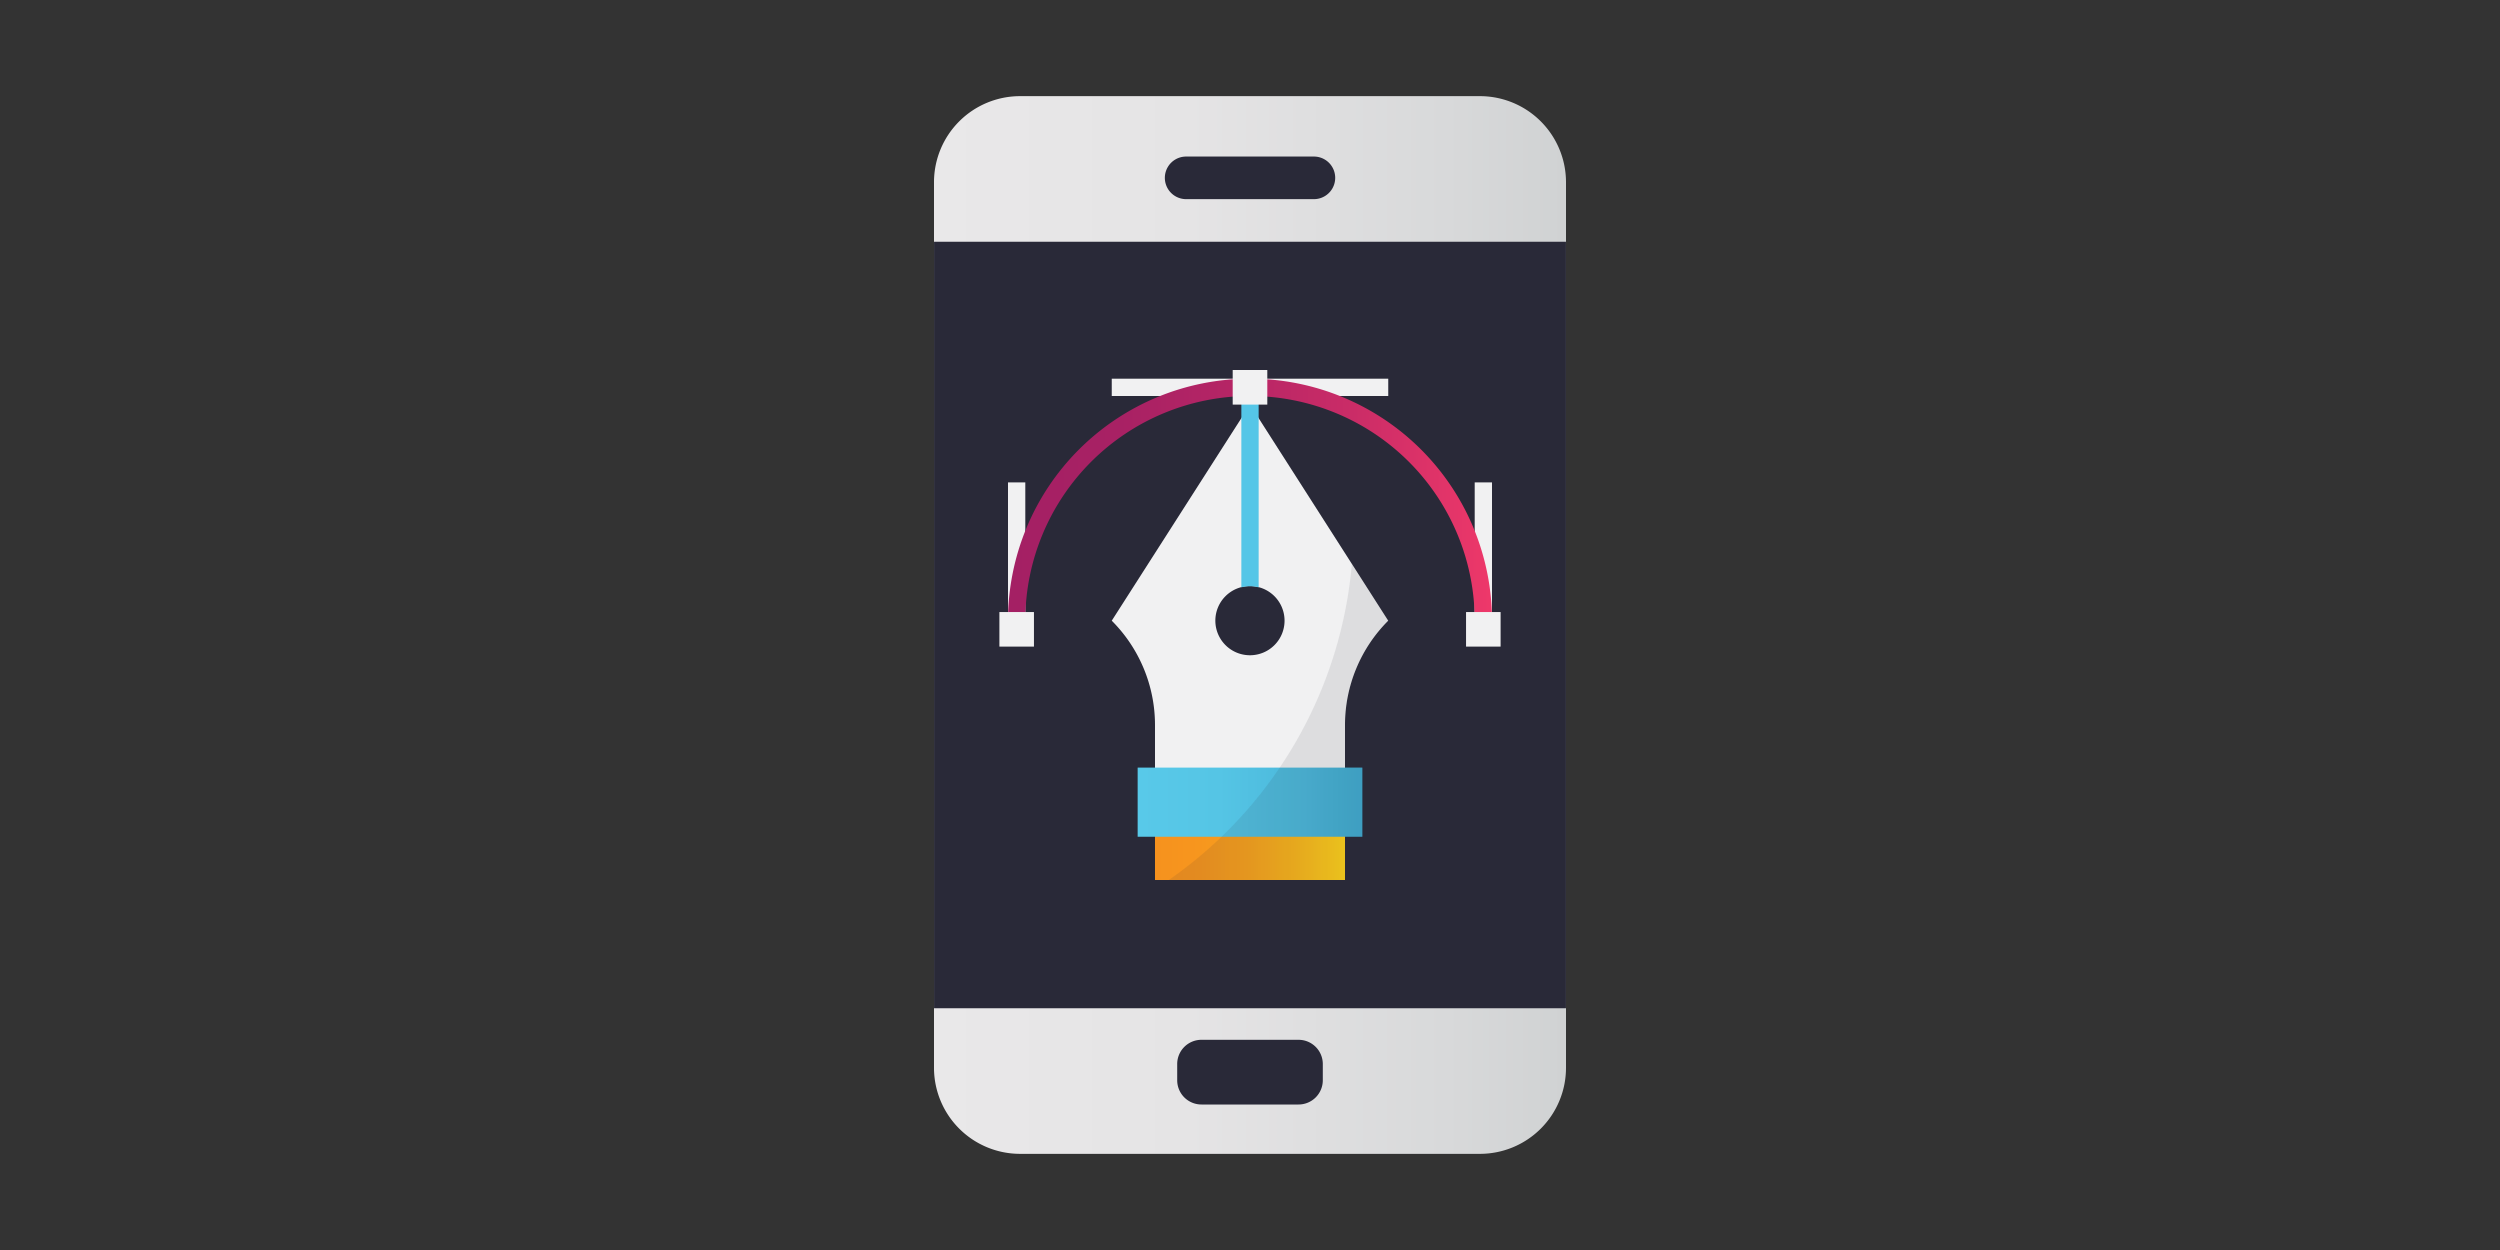 <svg xmlns="http://www.w3.org/2000/svg" xmlns:xlink="http://www.w3.org/1999/xlink" id="Layer_1" data-name="Layer 1" viewBox="0 0 500 250"><rect x="0" y="0" width="500" height="250" fill="#333333" stroke="none"/><defs><style>.cls-1{fill:url(#New_Gradient_Swatch_copy_6);}.cls-2,.cls-9{fill:#292938;}.cls-3{fill:#f1f1f2;}.cls-4{fill:url(#New_Gradient_Swatch_copy_4);}.cls-5{fill:url(#New_Gradient_Swatch_copy_2);}.cls-6{fill:none;}.cls-7{fill:#55c6e7;}.cls-8{fill:url(#New_Gradient_Swatch);}.cls-9{opacity:0.1;}</style><linearGradient id="New_Gradient_Swatch_copy_6" x1="186.81" y1="125" x2="313.19" y2="125" gradientUnits="userSpaceOnUse"><stop offset="0" stop-color="#e9e8e9"/><stop offset="0.4" stop-color="#e5e4e5"/><stop offset="0.81" stop-color="#d8d9da"/><stop offset="1" stop-color="#d0d2d3"/></linearGradient><linearGradient id="New_Gradient_Swatch_copy_4" x1="230.99" y1="166.48" x2="269.01" y2="166.48" gradientUnits="userSpaceOnUse"><stop offset="0" stop-color="#f6921e"/><stop offset="0.24" stop-color="#f7961e"/><stop offset="0.5" stop-color="#f8a31d"/><stop offset="0.76" stop-color="#fbb81c"/><stop offset="1" stop-color="#ffd21b"/></linearGradient><linearGradient id="New_Gradient_Swatch_copy_2" x1="201.6" y1="99.94" x2="298.4" y2="99.94" gradientUnits="userSpaceOnUse"><stop offset="0" stop-color="#a42064"/><stop offset="0.23" stop-color="#a82164"/><stop offset="0.46" stop-color="#b52565"/><stop offset="0.71" stop-color="#ca2c67"/><stop offset="0.95" stop-color="#e73669"/><stop offset="1" stop-color="#ee386a"/></linearGradient><linearGradient id="New_Gradient_Swatch" x1="227.53" y1="160.43" x2="272.47" y2="160.43" gradientUnits="userSpaceOnUse"><stop offset="0" stop-color="#58c9e9"/><stop offset="0.36" stop-color="#55c5e5"/><stop offset="0.74" stop-color="#4bb8db"/><stop offset="1" stop-color="#40abd0"/></linearGradient></defs><path class="cls-1" d="M296,19.23H204a17.22,17.22,0,0,0-17.2,17.19V48.35h0V201.64h0v11.93A17.22,17.22,0,0,0,204,230.77h92a17.22,17.22,0,0,0,17.2-17.19V201.65h0V48.36h0V36.42A17.22,17.22,0,0,0,296,19.23ZM194,51.91h112.1V198.08H194Z"/><path class="cls-2" d="M259.71,220.9H240.29a4.85,4.85,0,0,1-4.85-4.85v-3.24a4.85,4.85,0,0,1,4.85-4.85h19.42a4.85,4.85,0,0,1,4.85,4.85v3.24A4.85,4.85,0,0,1,259.71,220.9Z"/><path class="cls-2" d="M262.78,39.83H237.23a4.26,4.26,0,1,1,0-8.52h25.55a4.26,4.26,0,0,1,0,8.52Z"/><path class="cls-2" d="M186.81,48.35H313.19v153.3H186.81Z"/><path class="cls-3" d="M250,80.93l-27.65,43.21A29.5,29.5,0,0,1,231,145v18.89h38V145a29.5,29.5,0,0,1,8.64-20.86Zm0,50.12a6.92,6.92,0,1,1,6.91-6.91A6.91,6.91,0,0,1,250,131.05Z"/><path class="cls-4" d="M231,176V157h38v19"/><path class="cls-3" d="M222.35,75.74h55.3V79.2h-55.3Z"/><path class="cls-3" d="M201.6,96.48h3.46v25.93H201.6Z"/><path class="cls-3" d="M294.94,96.48h3.46v25.93h-3.46Z"/><path class="cls-5" d="M298.4,124.14h-3.46a44.94,44.94,0,0,0-89.88,0H201.6a48.4,48.4,0,1,1,96.8,0Z"/><path class="cls-6" d="M248.27,120.68v-3.24a6.91,6.91,0,1,0,3.46,0v3.24Z"/><path class="cls-7" d="M248.27,77.47v40a7,7,0,0,1,3.46,0v-40Z"/><path class="cls-3" d="M246.54,74h6.92v6.92h-6.92Z"/><path class="cls-3" d="M199.88,122.41h6.91v6.91h-6.91Z"/><path class="cls-3" d="M293.21,122.41h6.91v6.91h-6.91Z"/><path class="cls-8" d="M227.53,153.52h44.94v13.83H227.53Z"/><path class="cls-9" d="M269,145a29.5,29.5,0,0,1,8.64-20.86l-7.27-11.36A86,86,0,0,1,252.7,158l-.54.7-.62.76c-.25.32-.51.63-.77.94l-.5.6c-.37.44-.75.88-1.13,1.31l-.2.22c-1.5,1.68-3.06,3.31-4.68,4.87h0A88.09,88.09,0,0,1,233.76,176H269v-8.64h3.46V153.52H269Z"/></svg>